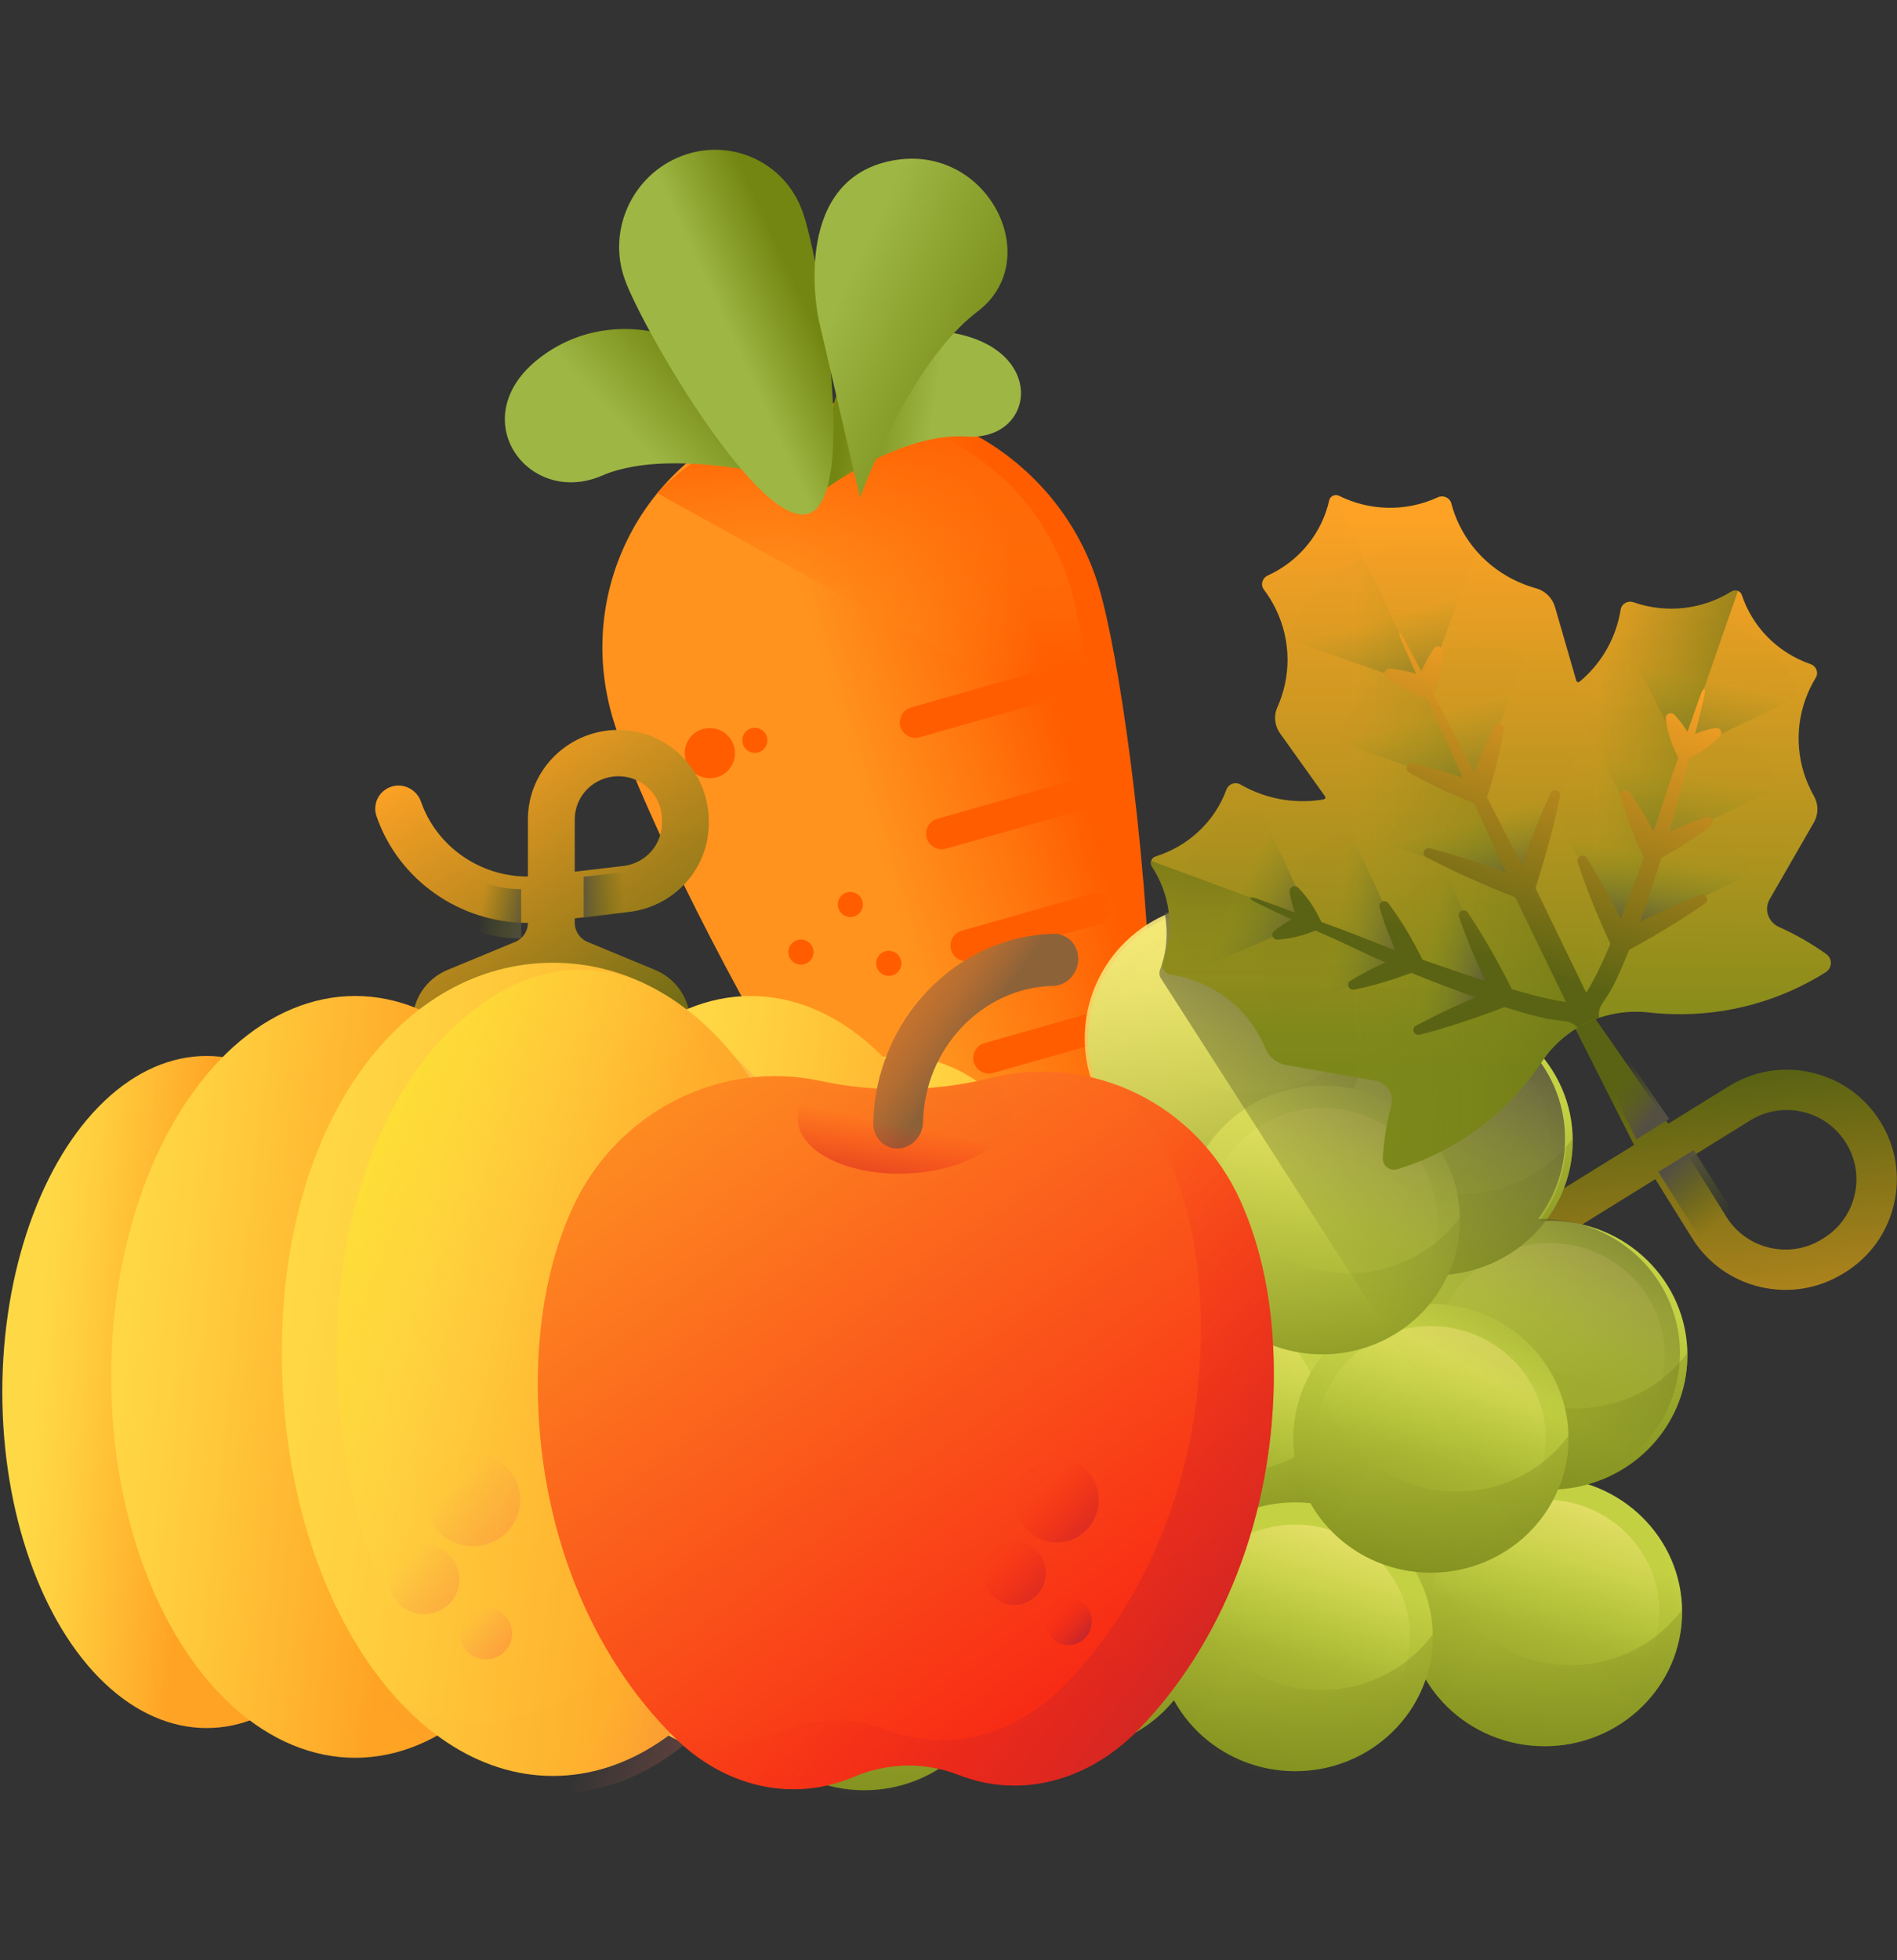 <svg width="91" height="94" viewBox="0 0 91 94" fill="none" xmlns="http://www.w3.org/2000/svg">
<rect x="0" y="0" width="91" height="94" fill="#333333" stroke="none"/>
<path d="M52.706 28.128C54.627 34.513 57.926 64.237 51.493 65.992C45.059 67.747 31.329 40.868 29.408 34.482C27.487 28.096 31.145 21.497 37.578 19.742C44.012 17.988 50.785 21.742 52.706 28.128Z" fill="url(#paint0_linear_0_1111)"/>
<path d="M51.923 32.907C51.831 33.073 51.675 33.204 51.477 33.26L44.119 35.353C43.723 35.465 43.311 35.237 43.197 34.842C43.083 34.447 43.31 34.036 43.705 33.924L51.064 31.831C51.459 31.718 51.872 31.947 51.986 32.342C52.043 32.539 52.015 32.74 51.923 32.907Z" fill="#FF5D00"/>
<path d="M52.701 38.385C52.609 38.551 52.453 38.682 52.255 38.738L45.378 40.694C44.983 40.807 44.57 40.578 44.456 40.183C44.342 39.789 44.57 39.377 44.965 39.265L51.842 37.309C52.237 37.196 52.65 37.425 52.764 37.82C52.822 38.017 52.793 38.219 52.701 38.385Z" fill="#FF5D00"/>
<path d="M53.227 43.935C53.135 44.101 52.979 44.232 52.782 44.288L46.548 46.061C46.153 46.174 45.74 45.945 45.626 45.55C45.512 45.156 45.74 44.745 46.135 44.632L52.369 42.859C52.764 42.746 53.177 42.975 53.291 43.37C53.348 43.567 53.319 43.769 53.227 43.935Z" fill="#FF5D00"/>
<path d="M53.523 49.55C53.431 49.717 53.275 49.847 53.077 49.904L47.638 51.451C47.243 51.563 46.83 51.334 46.716 50.94C46.602 50.545 46.83 50.134 47.225 50.022L52.664 48.474C53.059 48.362 53.472 48.591 53.586 48.986C53.643 49.183 53.615 49.384 53.523 49.55Z" fill="#FF5D00"/>
<path d="M53.524 55.25C53.432 55.416 53.276 55.547 53.078 55.603L48.621 56.871C48.226 56.983 47.813 56.754 47.699 56.36C47.585 55.965 47.813 55.554 48.208 55.441L52.665 54.173C53.06 54.061 53.473 54.29 53.587 54.685C53.644 54.882 53.616 55.084 53.524 55.25Z" fill="#FF5D00"/>
<path d="M53.02 61.091C52.928 61.258 52.772 61.388 52.574 61.445L49.427 62.34C49.032 62.452 48.619 62.224 48.505 61.829C48.391 61.434 48.619 61.023 49.014 60.911L52.161 60.015C52.556 59.903 52.969 60.132 53.083 60.526C53.14 60.724 53.112 60.925 53.02 61.091Z" fill="#FF5D00"/>
<ellipse cx="34.052" cy="36.114" rx="1.201" ry="1.206" transform="rotate(-61 34.052 36.114)" fill="#FF5D00"/>
<ellipse cx="36.21" cy="35.5" rx="0.601" ry="0.603" transform="rotate(-61 36.21 35.5)" fill="#FF5D00"/>
<ellipse cx="38.421" cy="45.655" rx="0.601" ry="0.603" transform="rotate(-61 38.421 45.655)" fill="#FF5D00"/>
<ellipse cx="42.636" cy="46.194" rx="0.601" ry="0.603" transform="rotate(-61 42.636 46.194)" fill="#FF5D00"/>
<ellipse cx="40.79" cy="43.372" rx="0.601" ry="0.603" transform="rotate(-61 40.79 43.372)" fill="#FF5D00"/>
<path d="M36.68 20.472C34.684 21.11 32.933 22.217 31.513 23.636L52.504 35.271C52.198 32.369 51.837 30.025 51.496 28.684C49.814 22.069 43.181 18.392 36.68 20.472Z" fill="url(#paint1_linear_0_1111)"/>
<path d="M35.98 18.887C34.453 16.787 31.9 15.567 29.335 15.806C28.274 15.905 27.156 16.253 26.079 17.02C22.06 19.884 25.275 24.37 28.877 22.808C32.479 21.245 39.172 23.277 39.172 23.277L35.98 18.887Z" fill="url(#paint2_linear_0_1111)"/>
<path d="M39.856 20.063C40.096 18.057 41.551 16.43 43.606 15.994C44.371 15.832 45.251 15.822 46.24 16.082C50.196 17.124 49.535 21.148 46.36 20.934C43.186 20.72 39.438 23.555 39.438 23.555L39.856 20.063Z" fill="url(#paint3_linear_0_1111)"/>
<path d="M38.496 10.139C39.342 12.504 41.184 23.715 38.83 24.613C36.475 25.511 30.814 15.755 29.968 13.389C29.122 11.024 30.345 8.379 32.699 7.481C35.054 6.583 37.649 7.773 38.496 10.139Z" fill="url(#paint4_linear_0_1111)"/>
<path d="M39.269 15.312C39.269 15.312 37.87 8.849 42.576 7.748C47.281 6.648 50.242 12.399 46.901 14.93C43.56 17.461 41.254 23.866 41.254 23.866L39.269 15.312Z" fill="url(#paint5_linear_0_1111)"/>
<path fill-rule="evenodd" clip-rule="evenodd" d="M34 39.47C34 41.642 32.358 43.471 30.177 43.729L27.571 44.037V44.253C27.571 44.653 27.814 45.014 28.187 45.168L31.428 46.51C32.443 46.93 33.103 47.912 33.103 49H19.792C19.792 47.912 20.453 46.93 21.468 46.51L24.708 45.168C25.081 45.014 25.324 44.653 25.324 44.253H25.298C22.074 44.253 19.117 42.208 18.06 39.136C17.851 38.526 18.206 37.862 18.85 37.7C19.418 37.557 20.004 37.893 20.195 38.441C20.95 40.606 23.042 42.041 25.324 42.031V39.289C25.324 36.881 27.341 34.93 29.793 35.002C32.153 35.071 34 37.046 34 39.38V39.47ZM29.662 37.222C28.509 37.222 27.571 38.15 27.571 39.289H27.571V41.799L29.91 41.523C30.96 41.398 31.752 40.516 31.752 39.47V39.289C31.752 38.15 30.814 37.222 29.662 37.222Z" fill="url(#paint6_linear_0_1111)"/>
<ellipse cx="9.911" cy="66.749" rx="9.8" ry="16.114" fill="url(#paint7_linear_0_1111)"/>
<ellipse cx="43.141" cy="66.749" rx="9.8" ry="16.114" fill="url(#paint8_linear_0_1111)"/>
<path d="M42.368 50.684C37.317 51.331 33.34 58.276 33.34 66.749C33.34 75.648 37.728 82.863 43.141 82.863C48.553 82.863 52.941 75.648 52.941 66.749C52.941 64.419 52.64 62.206 52.099 60.207L42.368 50.684Z" fill="url(#paint9_radial_0_1111)"/>
<ellipse cx="17.038" cy="66.024" rx="11.704" ry="18.265" fill="url(#paint10_linear_0_1111)"/>
<ellipse cx="36.013" cy="66.024" rx="11.704" ry="18.265" fill="url(#paint11_linear_0_1111)"/>
<path d="M32.931 48.4C27.963 50.511 24.309 57.601 24.309 66.024C24.309 76.111 29.549 84.289 36.013 84.289C42.477 84.289 47.718 76.112 47.718 66.024C47.718 64.881 47.65 63.763 47.521 62.678L32.931 48.4Z" fill="url(#paint12_radial_0_1111)"/>
<path d="M39.53 64.864C39.53 76.073 33.708 85.159 26.526 85.159C19.343 85.159 13.521 76.073 13.521 64.864C13.521 53.656 19.343 46.165 26.526 46.165C33.708 46.165 39.53 53.656 39.53 64.864Z" fill="url(#paint13_linear_0_1111)"/>
<g opacity="0.37">
<ellipse cx="22.687" cy="71.921" rx="2.27" ry="2.222" fill="url(#paint14_linear_0_1111)"/>
<ellipse cx="23.305" cy="78.332" rx="1.262" ry="1.235" fill="url(#paint15_linear_0_1111)"/>
<ellipse cx="20.337" cy="75.732" rx="1.706" ry="1.669" fill="url(#paint16_linear_0_1111)"/>
</g>
<path d="M31.376 47.395C29.172 46.214 26.529 46.214 24.325 47.395C19.545 49.953 16.171 56.331 16.171 64.864C16.171 75.374 21.291 84.019 27.851 85.055C34.41 84.019 39.53 75.375 39.53 64.864C39.53 56.331 36.156 49.953 31.376 47.395Z" fill="url(#paint17_linear_0_1111)"/>
<path d="M32.229 48C34.733 51.333 36.289 56.154 36.289 61.957C36.289 73.339 30.305 82.565 22.923 82.565C21.185 82.565 19.524 82.053 18 81.122C20.329 84.164 23.342 86 26.634 86C34.016 86 40 76.773 40 65.392C40 57.09 36.816 50.798 32.229 48Z" fill="url(#paint18_linear_0_1111)"/>
<path d="M31.902 40C31.902 40.916 31.163 41.689 30.183 41.798L28 42.04V44L30.432 43.73C32.468 43.504 34 41.902 34 40L31.902 40Z" fill="url(#paint19_linear_0_1111)"/>
<path d="M20.098 38.822C19.916 38.24 19.356 37.883 18.812 38.035C18.197 38.207 17.857 38.913 18.058 39.561C19.068 42.827 21.894 45 24.976 45H25V42.638C22.82 42.65 20.82 41.124 20.098 38.822Z" fill="url(#paint20_linear_0_1111)"/>
<path fill-rule="evenodd" clip-rule="evenodd" d="M70.184 59.976L71.207 61.618L79.408 56.543L81.168 59.367C81.912 60.56 83.076 61.393 84.449 61.713C85.82 62.032 87.236 61.8 88.433 61.059L88.5 61.018C89.697 60.277 90.533 59.116 90.853 57.749C91.174 56.381 90.941 54.971 90.198 53.779C89.455 52.586 88.29 51.753 86.918 51.433C85.546 51.113 84.131 51.345 82.933 52.086L80.032 53.882L75.888 47.933L75.115 48.431L78.385 54.901L70.184 59.976ZM82.815 58.347L81.055 55.523L83.957 53.727C84.713 53.259 85.608 53.112 86.476 53.315C87.344 53.517 88.08 54.043 88.55 54.798C89.02 55.552 89.168 56.444 88.965 57.308C88.762 58.173 88.233 58.907 87.475 59.376L87.409 59.418C86.652 59.886 85.757 60.033 84.89 59.831C84.022 59.628 83.285 59.102 82.815 58.347Z" fill="url(#paint21_linear_0_1111)"/>
<ellipse cx="41.459" cy="79.399" rx="6.599" ry="6.445" fill="url(#paint22_linear_0_1111)"/>
<ellipse cx="41.459" cy="79.399" rx="5.507" ry="5.378" fill="url(#paint23_linear_0_1111)"/>
<path d="M48.058 79.285C47.477 80.072 46.704 80.742 45.764 81.222C42.534 82.87 38.547 81.649 36.859 78.495C36.368 77.576 36.126 76.595 36.109 75.625C34.694 77.54 34.414 80.147 35.611 82.383C37.298 85.538 41.285 86.759 44.515 85.111C46.805 83.943 48.099 81.647 48.058 79.285Z" fill="url(#paint24_linear_0_1111)"/>
<ellipse cx="46.134" cy="68.105" rx="6.599" ry="6.445" fill="url(#paint25_linear_0_1111)"/>
<ellipse cx="46.134" cy="68.105" rx="5.507" ry="5.378" fill="url(#paint26_linear_0_1111)"/>
<path d="M52.733 67.99C52.151 68.777 51.379 69.448 50.439 69.928C47.209 71.576 43.222 70.355 41.534 67.2C41.043 66.281 40.801 65.3 40.784 64.33C39.369 66.246 39.089 68.853 40.285 71.089C41.973 74.244 45.96 75.465 49.19 73.817C51.479 72.648 52.774 70.352 52.733 67.99Z" fill="url(#paint27_linear_0_1111)"/>
<ellipse cx="51.161" cy="77.502" rx="6.599" ry="6.445" fill="url(#paint28_linear_0_1111)"/>
<ellipse cx="51.161" cy="77.502" rx="5.507" ry="5.379" fill="url(#paint29_linear_0_1111)"/>
<path d="M57.76 77.388C57.179 78.175 56.407 78.845 55.466 79.325C52.236 80.973 48.249 79.752 46.562 76.597C46.07 75.679 45.828 74.698 45.812 73.728C44.397 75.643 44.116 78.25 45.313 80.486C47 83.641 50.987 84.862 54.217 83.214C56.507 82.046 57.801 79.75 57.76 77.388Z" fill="url(#paint30_linear_0_1111)"/>
<ellipse cx="51.756" cy="58.732" rx="6.599" ry="6.445" fill="url(#paint31_linear_0_1111)"/>
<ellipse cx="51.756" cy="58.732" rx="5.507" ry="5.378" fill="url(#paint32_linear_0_1111)"/>
<path d="M58.354 58.617C57.773 59.404 57.001 60.075 56.06 60.555C52.83 62.203 48.843 60.982 47.156 57.827C46.664 56.908 46.422 55.927 46.406 54.957C44.991 56.873 44.711 59.48 45.907 61.716C47.595 64.871 51.581 66.092 54.812 64.444C57.101 63.276 58.395 60.979 58.354 58.617Z" fill="url(#paint33_linear_0_1111)"/>
<ellipse cx="74.093" cy="77.29" rx="6.599" ry="6.445" fill="url(#paint34_linear_0_1111)"/>
<ellipse cx="74.093" cy="77.29" rx="5.507" ry="5.378" fill="url(#paint35_linear_0_1111)"/>
<path d="M80.692 77.175C80.111 77.962 79.339 78.633 78.398 79.113C75.168 80.761 71.181 79.54 69.494 76.385C69.002 75.466 68.76 74.485 68.744 73.515C67.329 75.431 67.049 78.038 68.245 80.274C69.932 83.429 73.919 84.65 77.149 83.002C79.439 81.834 80.733 79.537 80.692 77.175Z" fill="url(#paint36_linear_0_1111)"/>
<ellipse cx="57.828" cy="68.032" rx="6.599" ry="6.445" fill="url(#paint37_linear_0_1111)"/>
<ellipse cx="57.828" cy="68.032" rx="5.507" ry="5.379" fill="url(#paint38_linear_0_1111)"/>
<path d="M64.427 67.918C63.846 68.704 63.074 69.375 62.133 69.855C58.903 71.503 54.916 70.282 53.229 67.127C52.737 66.209 52.495 65.228 52.478 64.257C51.064 66.173 50.783 68.78 51.98 71.016C53.667 74.171 57.654 75.392 60.884 73.744C63.174 72.576 64.468 70.279 64.427 67.918Z" fill="url(#paint39_linear_0_1111)"/>
<ellipse cx="62.131" cy="78.486" rx="6.599" ry="6.445" fill="url(#paint40_linear_0_1111)"/>
<ellipse cx="62.131" cy="78.486" rx="5.507" ry="5.378" fill="url(#paint41_linear_0_1111)"/>
<path d="M68.73 78.372C68.149 79.159 67.376 79.829 66.436 80.309C63.206 81.957 59.219 80.736 57.532 77.582C57.04 76.663 56.798 75.682 56.782 74.712C55.367 76.628 55.086 79.235 56.283 81.471C57.97 84.625 61.957 85.847 65.187 84.198C67.477 83.03 68.771 80.734 68.73 78.372Z" fill="url(#paint42_linear_0_1111)"/>
<ellipse cx="74.347" cy="64.982" rx="6.599" ry="6.445" fill="url(#paint43_linear_0_1111)"/>
<ellipse cx="74.347" cy="64.982" rx="5.507" ry="5.378" fill="url(#paint44_linear_0_1111)"/>
<path d="M80.946 64.868C80.364 65.654 79.592 66.325 78.652 66.805C75.421 68.453 71.435 67.232 69.747 64.077C69.256 63.159 69.014 62.178 68.997 61.207C67.582 63.123 67.302 65.73 68.498 67.966C70.186 71.121 74.172 72.342 77.403 70.694C79.692 69.526 80.987 67.23 80.946 64.868Z" fill="url(#paint45_linear_0_1111)"/>
<ellipse cx="68.847" cy="54.702" rx="6.599" ry="6.445" fill="url(#paint46_linear_0_1111)"/>
<path d="M71.398 59.469C68.702 60.845 65.374 59.826 63.966 57.193C62.558 54.56 63.601 51.311 66.297 49.935C68.993 48.56 72.32 49.579 73.729 52.212C75.137 54.844 74.093 58.094 71.398 59.469Z" fill="url(#paint47_linear_0_1111)"/>
<path d="M75.446 54.588C74.865 55.375 74.092 56.045 73.152 56.525C69.922 58.173 65.935 56.952 64.248 53.798C63.756 52.879 63.514 51.898 63.497 50.928C62.083 52.844 61.802 55.45 62.999 57.687C64.686 60.841 68.673 62.062 71.903 60.414C74.193 59.246 75.487 56.95 75.446 54.588Z" fill="url(#paint48_linear_0_1111)"/>
<ellipse cx="58.799" cy="49.837" rx="6.599" ry="6.445" fill="url(#paint49_linear_0_1111)"/>
<path d="M61.349 54.604C58.653 55.979 55.326 54.96 53.918 52.327C52.509 49.694 53.553 46.445 56.248 45.069C58.944 43.694 62.272 44.713 63.68 47.346C65.089 49.979 64.045 53.228 61.349 54.604Z" fill="url(#paint50_linear_0_1111)"/>
<path d="M65.398 49.722C64.816 50.509 64.044 51.18 63.104 51.66C59.873 53.308 55.887 52.086 54.199 48.932C53.708 48.013 53.466 47.032 53.449 46.062C52.034 47.978 51.754 50.585 52.95 52.821C54.638 55.975 58.625 57.197 61.855 55.548C64.144 54.38 65.439 52.084 65.398 49.722Z" fill="url(#paint51_linear_0_1111)"/>
<ellipse cx="68.641" cy="68.967" rx="6.599" ry="6.445" fill="url(#paint52_linear_0_1111)"/>
<path d="M71.191 73.734C68.495 75.109 65.168 74.09 63.759 71.457C62.351 68.825 63.394 65.575 66.09 64.2C68.786 62.824 72.113 63.843 73.522 66.476C74.93 69.109 73.887 72.358 71.191 73.734Z" fill="url(#paint53_linear_0_1111)"/>
<path d="M75.239 68.852C74.658 69.639 73.886 70.31 72.945 70.79C69.715 72.438 65.728 71.217 64.041 68.062C63.55 67.143 63.307 66.162 63.291 65.192C61.876 67.108 61.596 69.715 62.792 71.951C64.48 75.106 68.466 76.327 71.697 74.679C73.986 73.51 75.28 71.214 75.239 68.852Z" fill="url(#paint54_linear_0_1111)"/>
<ellipse cx="63.432" cy="58.497" rx="6.599" ry="6.445" fill="url(#paint55_linear_0_1111)"/>
<ellipse cx="63.432" cy="58.497" rx="5.507" ry="5.379" fill="url(#paint56_linear_0_1111)"/>
<path d="M70.031 58.383C69.45 59.169 68.677 59.84 67.737 60.32C64.507 61.968 60.52 60.747 58.832 57.592C58.341 56.674 58.099 55.693 58.082 54.722C56.667 56.638 56.387 59.245 57.583 61.481C59.271 64.636 63.258 65.857 66.488 64.209C68.778 63.041 70.072 60.744 70.031 58.383Z" fill="url(#paint57_linear_0_1111)"/>
<path d="M79.591 74.452C78.771 72.897 77.405 71.81 75.848 71.298C76.263 71.179 76.671 71.018 77.068 70.812C80.277 69.151 81.519 65.227 79.843 62.047C78.641 59.769 76.267 58.492 73.838 58.562C75.283 56.626 75.581 53.965 74.38 51.687C72.703 48.507 68.743 47.276 65.535 48.937C65.39 49.012 65.251 49.093 65.115 49.177C65.037 48.364 64.804 47.551 64.398 46.782C62.722 43.603 58.762 42.372 55.553 44.033C52.499 45.614 51.229 49.244 52.559 52.332C51.233 52.135 49.836 52.337 48.557 52.999C45.366 54.651 44.121 58.541 45.757 61.711C44.814 61.746 43.864 61.984 42.973 62.445C39.764 64.106 38.522 68.031 40.198 71.21C40.588 71.95 41.103 72.582 41.702 73.099C40.569 73.04 39.407 73.271 38.329 73.829C35.12 75.49 33.878 79.414 35.555 82.594C37.231 85.773 41.191 87.004 44.4 85.343C45.542 84.752 46.433 83.873 47.034 82.844C48.993 84.319 51.712 84.635 54.037 83.431C54.871 83 55.57 82.415 56.121 81.731C57.815 84.868 61.745 86.074 64.934 84.423C66.5 83.612 67.596 82.262 68.114 80.723C69.864 83.712 73.695 84.833 76.817 83.217C80.025 81.556 81.267 77.632 79.591 74.452Z" fill="url(#paint58_linear_0_1111)"/>
<path d="M79.582 74.219C78.756 72.675 77.377 71.596 75.807 71.088C76.225 70.97 76.637 70.81 77.038 70.606C80.274 68.957 81.527 65.062 79.836 61.906C78.625 59.645 76.23 58.377 73.779 58.447C75.238 56.525 75.538 53.884 74.326 51.623C72.635 48.467 68.641 47.245 65.405 48.894C65.259 48.968 65.118 49.049 64.981 49.132C64.903 48.324 64.667 47.518 64.259 46.755C62.659 43.77 59 42.517 55.87 43.785C56.04 44.667 55.98 45.603 55.647 46.508L55.645 46.514C55.594 46.654 55.617 46.801 55.692 46.915C55.751 47.004 73.501 74.656 78.189 81.959C80.347 80.033 81.001 76.866 79.582 74.219Z" fill="url(#paint59_linear_0_1111)"/>
<path d="M55.789 46.132L55.791 46.126C56.374 44.542 56.122 42.865 55.258 41.549C55.141 41.371 55.228 41.133 55.435 41.068C56.961 40.587 58.25 39.447 58.833 37.863L58.835 37.858C58.933 37.592 59.256 37.474 59.505 37.618C59.822 37.801 60.161 37.958 60.52 38.083C61.51 38.429 62.533 38.498 63.5 38.333C63.569 38.321 63.602 38.241 63.562 38.185L61.408 35.17C61.147 34.805 61.09 34.332 61.273 33.923C61.925 32.469 61.954 30.759 61.204 29.212C61.041 28.875 60.848 28.562 60.63 28.273C60.458 28.045 60.548 27.721 60.81 27.6L60.816 27.597C62.379 26.879 63.418 25.52 63.763 23.994C63.81 23.786 64.043 23.679 64.237 23.776C65.665 24.486 67.404 24.568 68.966 23.85L68.972 23.847C69.234 23.727 69.548 23.865 69.62 24.139C69.711 24.486 69.837 24.831 70 25.167C70.75 26.715 72.124 27.78 73.691 28.213C74.131 28.335 74.47 28.678 74.594 29.107L75.616 32.642C75.635 32.708 75.719 32.734 75.772 32.689C76.518 32.068 77.113 31.255 77.468 30.291C77.597 29.94 77.688 29.586 77.744 29.231C77.788 28.952 78.087 28.785 78.36 28.88L78.366 28.882C79.992 29.45 81.715 29.205 83.066 28.363C83.249 28.249 83.492 28.334 83.559 28.536C84.054 30.022 85.223 31.277 86.85 31.845L86.856 31.847C87.129 31.942 87.25 32.257 87.102 32.5C86.914 32.808 86.753 33.138 86.624 33.488C86.034 35.092 86.228 36.784 87.013 38.166C87.238 38.563 87.24 39.043 87.012 39.438L84.892 43.12C84.612 43.607 84.822 44.22 85.344 44.453C86.147 44.812 86.906 45.248 87.61 45.753C87.913 45.971 87.897 46.419 87.582 46.619C85.459 47.959 82.911 48.707 80.191 48.628C79.822 48.617 79.456 48.591 79.096 48.55C77.057 48.322 75.078 49.233 73.963 50.911C73.766 51.207 73.555 51.498 73.329 51.783C71.663 53.879 69.451 55.32 67.04 56.064C66.68 56.175 66.315 55.902 66.336 55.536C66.382 54.686 66.518 53.838 66.744 53.005C66.891 52.465 66.539 51.917 65.974 51.819L61.708 51.074C61.25 50.994 60.87 50.687 60.699 50.266C60.102 48.797 58.884 47.576 57.237 47.001C56.877 46.876 56.514 46.787 56.15 46.732C55.863 46.689 55.691 46.398 55.789 46.132Z" fill="url(#paint60_linear_0_1111)"/>
<path d="M56.15 46.731C56.514 46.786 56.878 46.875 57.237 47C58.884 47.576 60.102 48.796 60.699 50.266C60.871 50.686 61.251 50.993 61.708 51.073L65.974 51.818C66.539 51.917 66.891 52.465 66.745 53.004C66.519 53.838 66.382 54.686 66.336 55.535C66.315 55.901 66.681 56.175 67.04 56.064C69.451 55.32 71.663 53.879 73.329 51.783C73.555 51.498 73.766 51.207 73.964 50.91C74.521 50.072 75.294 49.424 76.183 49.015L83.369 28.337C83.275 28.299 83.162 28.304 83.066 28.363C81.715 29.205 79.993 29.45 78.365 28.882L78.36 28.88C78.087 28.785 77.788 28.952 77.744 29.231C77.688 29.586 77.596 29.94 77.468 30.291C77.113 31.255 76.518 32.067 75.772 32.69C75.719 32.734 75.635 32.709 75.616 32.642L74.594 29.107C74.532 28.894 74.417 28.701 74.262 28.547C74.108 28.391 73.912 28.274 73.691 28.214C72.124 27.78 70.75 26.715 70 25.167C69.837 24.831 69.71 24.487 69.62 24.139C69.548 23.866 69.234 23.727 68.972 23.847L68.966 23.85C67.404 24.568 65.665 24.486 64.237 23.776C64.042 23.68 63.81 23.787 63.762 23.994C63.419 25.52 62.378 26.879 60.816 27.598L60.81 27.6C60.548 27.721 60.459 28.045 60.63 28.273C60.848 28.562 61.041 28.875 61.204 29.212C61.954 30.759 61.926 32.469 61.274 33.923C61.09 34.332 61.147 34.804 61.409 35.171L63.562 38.185C63.603 38.242 63.57 38.321 63.5 38.333C62.533 38.498 61.511 38.429 60.52 38.084C60.161 37.958 59.822 37.801 59.505 37.618C59.257 37.474 58.933 37.592 58.835 37.858L58.834 37.864C58.25 39.448 56.961 40.587 55.435 41.069C55.229 41.134 55.141 41.371 55.258 41.549C56.123 42.865 56.374 44.542 55.791 46.127L55.789 46.132C55.691 46.397 55.864 46.689 56.15 46.731Z" fill="url(#paint61_linear_0_1111)"/>
<path d="M73.963 50.91C73.766 51.207 73.555 51.498 73.329 51.783C71.663 53.879 69.451 55.32 67.04 56.064C66.68 56.175 66.315 55.902 66.336 55.535C66.382 54.685 66.518 53.838 66.744 53.005C66.891 52.465 66.539 51.917 65.974 51.818L61.708 51.073C61.25 50.993 60.87 50.686 60.699 50.265C60.102 48.797 58.884 47.575 57.237 47C56.877 46.875 56.514 46.786 56.15 46.732C55.863 46.689 55.691 46.398 55.788 46.132L55.791 46.126C56.374 44.542 56.122 42.865 55.258 41.549C55.141 41.371 55.228 41.133 55.435 41.068C56.961 40.587 58.249 39.448 58.833 37.864L58.835 37.858C58.933 37.592 59.256 37.474 59.505 37.618C59.821 37.801 60.16 37.958 60.52 38.084C61.51 38.429 62.533 38.498 63.499 38.333C63.569 38.321 63.602 38.241 63.561 38.185L61.408 35.171C61.146 34.805 61.09 34.332 61.273 33.923C61.925 32.469 61.954 30.759 61.203 29.212C61.04 28.875 60.847 28.562 60.63 28.273C60.458 28.045 60.548 27.721 60.81 27.6L60.816 27.598C62.378 26.879 63.418 25.52 63.762 23.994C63.786 23.89 63.856 23.811 63.944 23.771L76.183 49.015C75.294 49.424 74.521 50.071 73.963 50.91Z" fill="url(#paint62_linear_0_1111)"/>
<path d="M56.15 46.731C56.514 46.786 56.878 46.875 57.237 47C58.884 47.576 60.102 48.796 60.699 50.266C60.871 50.686 61.251 50.993 61.708 51.073L65.974 51.818C66.539 51.917 66.891 52.465 66.745 53.004C66.519 53.838 66.382 54.686 66.336 55.535C66.315 55.901 66.681 56.175 67.04 56.064C69.451 55.32 71.663 53.879 73.329 51.783C73.555 51.498 73.766 51.207 73.964 50.91C74.521 50.071 75.294 49.424 76.183 49.015L55.222 41.28C55.193 41.366 55.203 41.465 55.258 41.549C56.123 42.865 56.374 44.542 55.791 46.126L55.789 46.132C55.691 46.397 55.864 46.689 56.15 46.731Z" fill="url(#paint63_linear_0_1111)"/>
<path d="M73.158 42.775L75.547 36.285C71.867 34.999 67.813 36.863 66.493 40.448L73.158 42.775Z" fill="url(#paint64_linear_0_1111)"/>
<path d="M70.782 37.875L73.171 31.385C69.491 30.099 65.437 31.963 64.118 35.548L70.782 37.875Z" fill="url(#paint65_linear_0_1111)"/>
<path d="M68.406 32.975L70.796 26.484C67.115 25.199 63.062 27.063 61.742 30.648L68.406 32.975Z" fill="url(#paint66_linear_0_1111)"/>
<path d="M77.656 44.958L84 41.897C82.264 38.485 78.017 37.089 74.513 38.779L77.656 44.958Z" fill="url(#paint67_linear_0_1111)"/>
<path d="M79.09 40.76L85.434 37.7C83.698 34.287 79.451 32.892 75.948 34.582L79.09 40.76Z" fill="url(#paint68_linear_0_1111)"/>
<path d="M80.672 36.107L85.701 33.68C86.076 33.5 86.229 33.057 86.044 32.693L85.998 32.602C84.647 29.947 81.342 28.861 78.616 30.176L78.523 30.221C78.148 30.401 77.995 30.844 78.181 31.209L80.672 36.107Z" fill="url(#paint69_linear_0_1111)"/>
<path d="M72.184 48.012L65.726 50.837C64.124 47.364 65.716 43.283 69.282 41.722L72.184 48.012Z" fill="url(#paint70_linear_0_1111)"/>
<path d="M67.616 46.036L61.158 48.862C59.556 45.389 61.148 41.308 64.714 39.747L67.616 46.036Z" fill="url(#paint71_linear_0_1111)"/>
<path d="M62.903 44.117L57.901 46.305C57.528 46.468 57.09 46.306 56.923 45.944L56.882 45.854C55.663 43.213 56.874 40.111 59.586 38.924L59.678 38.884C60.05 38.721 60.488 38.883 60.655 39.245L62.903 44.117Z" fill="url(#paint72_linear_0_1111)"/>
<path d="M76.712 48.807C76.35 48.927 76.006 49.085 75.681 49.28C75.531 49.107 75.317 48.993 75.078 48.967C74.729 48.927 74.303 48.873 74.143 48.837C73.573 48.712 73.026 48.552 72.487 48.388C72.381 48.356 72.278 48.323 72.174 48.29L71.649 48.49C71.417 48.573 71.186 48.661 70.953 48.741C70.719 48.822 70.487 48.904 70.252 48.98C70.018 49.058 69.782 49.132 69.546 49.206C69.429 49.243 69.31 49.278 69.19 49.313C69.073 49.349 68.954 49.383 68.835 49.416C68.597 49.484 68.357 49.55 68.117 49.612L68.101 49.616C67.829 49.685 67.678 49.318 67.924 49.185L67.937 49.177C68.156 49.061 68.375 48.946 68.595 48.836C68.705 48.78 68.816 48.725 68.927 48.672C69.038 48.618 69.149 48.561 69.26 48.51C69.483 48.405 69.707 48.299 69.932 48.199C70.155 48.096 70.382 47.999 70.607 47.902C70.668 47.874 70.728 47.85 70.79 47.824C70.311 47.657 69.84 47.485 69.381 47.309C68.802 47.092 68.242 46.871 67.696 46.651C67.613 46.683 67.531 46.714 67.447 46.745C67.286 46.8 67.127 46.858 66.965 46.912C66.803 46.965 66.641 47.02 66.478 47.068C66.315 47.118 66.15 47.164 65.985 47.21C65.903 47.235 65.82 47.255 65.737 47.277C65.654 47.297 65.571 47.319 65.487 47.338C65.319 47.379 65.151 47.415 64.981 47.451C64.975 47.451 64.966 47.453 64.96 47.455C64.7 47.504 64.56 47.166 64.785 47.028L64.803 47.017C64.951 46.927 65.099 46.84 65.248 46.758C65.323 46.715 65.397 46.675 65.473 46.635C65.549 46.594 65.623 46.553 65.7 46.515C65.851 46.438 66.003 46.36 66.157 46.288C66.257 46.238 66.358 46.191 66.46 46.145C65.592 45.784 64.738 45.348 63.987 45.014C63.684 44.88 63.392 44.75 63.112 44.622L63.025 44.656C62.668 44.794 62.3 44.905 61.916 44.978C61.869 44.986 61.819 44.994 61.772 45.001C61.722 45.01 61.675 45.017 61.625 45.023C61.527 45.037 61.428 45.046 61.327 45.054C61.313 45.055 61.3 45.056 61.287 45.057C61.058 45.07 60.944 44.789 61.119 44.645C61.13 44.636 61.139 44.628 61.149 44.621C61.228 44.559 61.306 44.499 61.387 44.443C61.426 44.414 61.467 44.388 61.508 44.359C61.549 44.333 61.588 44.306 61.63 44.281C61.739 44.213 61.85 44.151 61.961 44.091C61.304 43.787 60.739 43.511 60.277 43.287C59.833 43.072 59.891 42.944 60.355 43.112C60.839 43.288 61.433 43.504 62.117 43.753C62.072 43.626 62.029 43.498 61.993 43.367C61.968 43.275 61.944 43.183 61.923 43.087C61.903 42.993 61.886 42.898 61.871 42.801C61.87 42.787 61.867 42.773 61.866 42.758C61.836 42.537 62.115 42.405 62.275 42.565C62.285 42.575 62.295 42.585 62.306 42.596C62.374 42.666 62.441 42.739 62.504 42.814C62.568 42.887 62.628 42.962 62.687 43.038C62.921 43.344 63.117 43.666 63.285 44.003L63.39 44.214C63.652 44.309 63.922 44.407 64.201 44.509C64.998 44.795 65.898 45.183 66.809 45.512C66.851 45.526 66.895 45.541 66.937 45.556C66.917 45.512 66.896 45.468 66.877 45.423C66.812 45.269 66.745 45.117 66.683 44.961C66.621 44.806 66.561 44.65 66.502 44.492C66.444 44.335 66.389 44.177 66.335 44.016C66.282 43.857 66.233 43.696 66.185 43.534C66.183 43.525 66.18 43.516 66.177 43.507C66.107 43.257 66.444 43.099 66.602 43.307C66.608 43.313 66.613 43.321 66.62 43.329C66.719 43.465 66.82 43.603 66.916 43.743C67.012 43.881 67.106 44.023 67.196 44.165C67.288 44.306 67.377 44.448 67.462 44.593C67.55 44.736 67.632 44.882 67.715 45.027C67.757 45.099 67.796 45.173 67.835 45.247L67.956 45.467L68.184 45.913L68.237 46.017C68.709 46.181 69.19 46.349 69.68 46.516C70.197 46.69 70.723 46.866 71.256 47.037L71.243 47.011C71.193 46.902 71.14 46.794 71.091 46.682C70.992 46.462 70.89 46.242 70.797 46.019C70.699 45.797 70.606 45.574 70.515 45.349C70.423 45.125 70.334 44.9 70.247 44.672C70.161 44.447 70.077 44.218 69.997 43.989L69.99 43.967C69.9 43.706 70.264 43.533 70.417 43.763L70.43 43.783C70.566 43.988 70.699 44.192 70.829 44.399C70.959 44.605 71.085 44.812 71.209 45.022C71.333 45.23 71.457 45.44 71.575 45.652C71.697 45.861 71.812 46.075 71.929 46.287C71.988 46.393 72.043 46.499 72.1 46.606L72.269 46.929L72.525 47.43C72.606 47.454 72.685 47.478 72.766 47.502C73.293 47.656 73.826 47.797 74.357 47.913C74.616 47.969 74.873 48.017 75.122 48.045L72.688 43.026L72.168 42.821L71.791 42.665C71.665 42.612 71.538 42.562 71.413 42.506C71.163 42.399 70.911 42.293 70.662 42.18C70.412 42.071 70.164 41.957 69.916 41.842C69.669 41.726 69.421 41.608 69.177 41.487C68.931 41.367 68.687 41.243 68.443 41.117L68.419 41.105C68.17 40.973 68.321 40.601 68.597 40.674L68.623 40.681C68.888 40.752 69.152 40.827 69.416 40.904C69.68 40.981 69.941 41.06 70.202 41.143C70.464 41.225 70.724 41.309 70.983 41.398C71.243 41.483 71.499 41.576 71.758 41.665C71.888 41.709 72.015 41.758 72.143 41.804L72.23 41.835C72.062 41.459 71.892 41.08 71.719 40.703C71.41 40.029 71.102 39.355 70.799 38.691C70.773 38.632 70.745 38.575 70.719 38.516L70.691 38.505L70.167 38.295L69.906 38.185C69.82 38.147 69.732 38.111 69.647 38.073C69.475 37.994 69.303 37.92 69.133 37.839C68.962 37.758 68.792 37.675 68.623 37.592C68.454 37.506 68.287 37.419 68.121 37.329C67.953 37.239 67.788 37.146 67.624 37.051C67.615 37.046 67.607 37.041 67.598 37.036C67.369 36.899 67.51 36.553 67.774 36.608C67.783 36.611 67.793 36.612 67.803 36.613C67.989 36.655 68.175 36.698 68.359 36.746C68.543 36.792 68.728 36.841 68.909 36.893C69.092 36.945 69.273 36.998 69.453 37.056C69.635 37.11 69.812 37.171 69.992 37.231C70.05 37.248 70.106 37.27 70.162 37.29C70.078 37.104 69.995 36.919 69.912 36.738C69.627 36.103 69.35 35.49 69.089 34.909C68.869 34.419 68.662 33.951 68.465 33.511L68.226 33.419C67.83 33.265 67.445 33.084 67.079 32.863C66.986 32.808 66.895 32.751 66.805 32.69C66.714 32.63 66.627 32.567 66.539 32.501C66.529 32.493 66.518 32.485 66.507 32.476C66.322 32.334 66.441 32.042 66.677 32.062C66.691 32.062 66.704 32.063 66.718 32.066C66.828 32.077 66.936 32.089 67.044 32.107C67.153 32.123 67.259 32.142 67.364 32.165C67.554 32.204 67.741 32.252 67.927 32.306C67.661 31.712 67.435 31.207 67.262 30.811C67 30.217 67.114 30.165 67.419 30.739C67.623 31.12 67.881 31.612 68.183 32.19C68.258 32.016 68.338 31.845 68.429 31.677C68.451 31.63 68.48 31.584 68.505 31.537C68.532 31.491 68.557 31.445 68.586 31.399C68.641 31.308 68.699 31.218 68.76 31.128C68.767 31.116 68.774 31.107 68.781 31.098C68.915 30.907 69.223 31.002 69.218 31.233C69.219 31.245 69.217 31.257 69.217 31.269C69.214 31.377 69.208 31.483 69.198 31.589C69.194 31.642 69.187 31.694 69.181 31.747C69.175 31.799 69.17 31.853 69.161 31.904C69.103 32.32 69.002 32.724 68.875 33.12L68.797 33.359C69.021 33.787 69.258 34.239 69.508 34.717C69.802 35.282 70.113 35.88 70.435 36.497C70.527 36.675 70.62 36.856 70.713 37.037C70.733 36.982 70.753 36.926 70.775 36.872C70.841 36.699 70.907 36.525 70.978 36.355C71.048 36.183 71.122 36.013 71.196 35.842C71.231 35.757 71.272 35.673 71.31 35.587C71.349 35.503 71.387 35.418 71.429 35.335C71.508 35.166 71.592 34.999 71.677 34.833C71.749 34.695 71.818 34.549 72.071 34.784C72.122 34.829 72.147 34.897 72.137 34.963C72.136 34.968 72.136 34.971 72.135 34.975C72.107 35.158 72.075 35.342 72.04 35.524C72.025 35.617 72.004 35.707 71.986 35.798C71.967 35.889 71.95 35.981 71.928 36.07C71.887 36.25 71.846 36.431 71.801 36.611C71.759 36.79 71.709 36.967 71.66 37.145C71.613 37.324 71.558 37.501 71.505 37.677C71.453 37.854 71.396 38.03 71.341 38.205L71.332 38.234C71.361 38.291 71.389 38.347 71.42 38.403C71.753 39.054 72.091 39.715 72.43 40.376C72.619 40.746 72.811 41.113 73.004 41.48C73.058 41.325 73.112 41.17 73.17 41.017C73.261 40.765 73.352 40.514 73.449 40.264C73.544 40.014 73.644 39.763 73.744 39.516C73.793 39.39 73.845 39.267 73.897 39.143C73.949 39.018 74.001 38.895 74.055 38.772C74.16 38.524 74.27 38.279 74.382 38.033L74.388 38.018C74.505 37.765 74.897 37.887 74.842 38.16L74.839 38.175C74.784 38.439 74.727 38.7 74.666 38.961C74.637 39.092 74.606 39.223 74.573 39.353C74.541 39.483 74.512 39.614 74.477 39.743C74.411 40.002 74.343 40.261 74.272 40.52C74.204 40.777 74.127 41.034 74.053 41.291C73.979 41.548 73.9 41.803 73.822 42.059L73.656 42.58L76.09 47.599C76.224 47.394 76.351 47.17 76.471 46.94C76.715 46.467 76.943 45.977 77.155 45.483C77.189 45.407 77.218 45.331 77.251 45.255L77.016 44.746L76.869 44.413C76.82 44.303 76.771 44.193 76.725 44.081C76.63 43.859 76.533 43.636 76.445 43.412C76.353 43.188 76.264 42.962 76.178 42.736C76.091 42.509 76.006 42.282 75.926 42.053C75.844 41.825 75.767 41.596 75.69 41.364L75.683 41.342C75.599 41.08 75.967 40.916 76.117 41.149L76.129 41.168C76.26 41.375 76.388 41.583 76.513 41.792C76.637 42.001 76.76 42.211 76.878 42.422C76.999 42.634 77.116 42.846 77.231 43.06C77.348 43.273 77.458 43.488 77.57 43.703C77.627 43.81 77.68 43.919 77.734 44.026L77.746 44.051C77.948 43.541 78.144 43.036 78.332 42.536C78.512 42.061 78.686 41.593 78.855 41.133L78.806 41.028L78.599 40.573L78.499 40.343C78.466 40.265 78.433 40.19 78.403 40.111C78.341 39.957 78.275 39.803 78.218 39.646C78.159 39.489 78.102 39.332 78.048 39.174C77.993 39.016 77.942 38.856 77.892 38.695C77.842 38.534 77.797 38.372 77.753 38.209C77.751 38.2 77.747 38.192 77.745 38.182C77.682 37.932 78.022 37.779 78.174 37.989C78.18 37.998 78.185 38.006 78.191 38.013C78.289 38.152 78.385 38.292 78.478 38.432C78.571 38.574 78.661 38.716 78.75 38.861C78.838 39.004 78.923 39.149 79.004 39.294C79.09 39.439 79.167 39.587 79.249 39.734C79.272 39.776 79.293 39.818 79.316 39.861C79.331 39.82 79.346 39.778 79.36 39.737C79.681 38.844 79.944 37.921 80.222 37.14C80.32 36.866 80.415 36.599 80.506 36.342L80.406 36.13C80.246 35.79 80.114 35.438 80.02 35.068C79.997 34.976 79.975 34.881 79.959 34.787C79.94 34.692 79.924 34.595 79.911 34.499C79.91 34.485 79.908 34.471 79.907 34.457C79.883 34.235 80.164 34.109 80.321 34.272C80.331 34.282 80.341 34.292 80.35 34.303C80.417 34.375 80.483 34.449 80.544 34.525C80.606 34.6 80.664 34.677 80.722 34.753C80.803 34.864 80.877 34.976 80.948 35.091C81.186 34.42 81.392 33.837 81.561 33.361C81.721 32.903 81.861 32.943 81.748 33.413C81.634 33.903 81.494 34.504 81.317 35.19C81.435 35.145 81.554 35.101 81.677 35.062C81.723 35.047 81.77 35.034 81.818 35.021C81.865 35.007 81.911 34.993 81.96 34.981C82.055 34.957 82.152 34.936 82.252 34.916C82.264 34.914 82.277 34.912 82.29 34.909C82.517 34.87 82.666 35.135 82.509 35.299C82.5 35.308 82.492 35.317 82.483 35.327C82.413 35.398 82.341 35.466 82.269 35.531C82.233 35.565 82.197 35.595 82.159 35.627C82.122 35.658 82.085 35.69 82.047 35.72C81.746 35.962 81.424 36.169 81.088 36.349L81.008 36.392C80.931 36.685 80.847 36.987 80.762 37.3C80.549 38.078 80.353 38.995 80.087 39.878C80.188 39.831 80.29 39.785 80.391 39.742C80.547 39.672 80.705 39.607 80.862 39.542C80.94 39.509 81.021 39.479 81.101 39.447C81.181 39.416 81.261 39.386 81.341 39.357C81.502 39.296 81.665 39.241 81.829 39.187C81.836 39.185 81.844 39.182 81.851 39.179C82.104 39.099 82.282 39.419 82.077 39.582C82.071 39.587 82.066 39.593 82.06 39.596C81.925 39.703 81.789 39.806 81.651 39.905C81.582 39.956 81.513 40.005 81.442 40.053C81.372 40.103 81.304 40.153 81.232 40.2C81.09 40.294 80.95 40.388 80.806 40.478C80.664 40.572 80.517 40.658 80.373 40.746C80.228 40.835 80.08 40.918 79.934 41.003C79.857 41.045 79.78 41.087 79.704 41.129C79.53 41.68 79.349 42.243 79.154 42.815C79.001 43.273 78.837 43.734 78.667 44.202C78.726 44.172 78.783 44.142 78.841 44.114C79.064 44.008 79.285 43.897 79.509 43.795C79.73 43.69 79.956 43.588 80.181 43.488C80.294 43.437 80.407 43.39 80.521 43.34C80.634 43.292 80.748 43.242 80.862 43.194C81.09 43.099 81.321 43.007 81.55 42.918L81.565 42.912C81.828 42.812 82.022 43.158 81.794 43.319L81.782 43.326C81.58 43.468 81.376 43.607 81.171 43.744C81.069 43.812 80.965 43.879 80.862 43.946C80.759 44.012 80.655 44.08 80.551 44.145C80.343 44.277 80.134 44.406 79.924 44.532C79.713 44.661 79.501 44.784 79.289 44.907C79.077 45.031 78.862 45.149 78.647 45.272L78.156 45.539C78.117 45.639 78.076 45.738 78.034 45.837C77.823 46.347 77.602 46.86 77.338 47.367C77.265 47.511 77.036 47.865 76.846 48.154C76.716 48.349 76.671 48.584 76.712 48.807Z" fill="url(#paint73_linear_0_1111)"/>
<path d="M84.292 61.337L84.751 59.403C84.056 59.139 83.467 58.666 83.067 58.032L81.25 55.151L79.549 56.191L81.366 59.072C82.049 60.155 83.076 60.946 84.292 61.337Z" fill="url(#paint74_linear_0_1111)"/>
<path d="M76.123 47.933L75.387 48.412L78.5 54.635L80.069 53.654L76.123 47.933Z" fill="url(#paint75_linear_0_1111)"/>
<path d="M59.5 57.574C57.413 52.947 52.373 50.467 47.472 51.7C46.221 52.015 44.856 52.199 43.427 52.224C41.997 52.248 40.631 52.109 39.378 51.836C34.563 50.788 29.581 53.312 27.477 57.892C26.395 60.247 25.793 63.084 25.799 66.435C25.811 73.29 28.364 79.365 32.351 83.31C34.77 85.704 38.03 86.454 40.984 85.193C41.754 84.865 42.599 84.676 43.486 84.661C44.372 84.646 45.218 84.806 45.989 85.109C48.947 86.269 52.204 85.409 54.615 82.933C58.587 78.853 61.118 72.692 61.106 65.838C61.1 62.593 60.526 59.849 59.5 57.574Z" fill="url(#paint76_linear_0_1111)"/>
<ellipse cx="50.721" cy="71.943" rx="1.98" ry="2.026" transform="rotate(20 50.721 71.943)" fill="url(#paint77_linear_0_1111)"/>
<ellipse cx="51.271" cy="77.763" rx="1.1" ry="1.126" transform="rotate(20 51.271 77.763)" fill="url(#paint78_linear_0_1111)"/>
<ellipse cx="48.672" cy="75.443" rx="1.488" ry="1.522" transform="rotate(20 48.672 75.443)" fill="url(#paint79_linear_0_1111)"/>
<path d="M59.5 57.574C58.307 54.929 56.148 52.987 53.602 52.038C54.591 52.966 55.413 54.1 56.002 55.404C57.028 57.679 57.602 60.423 57.608 63.667C57.62 70.522 55.089 76.683 51.117 80.762C48.706 83.238 45.449 84.098 42.491 82.938C41.72 82.635 40.874 82.475 39.988 82.491C39.101 82.506 38.256 82.694 37.486 83.023C35.792 83.746 33.996 83.806 32.317 83.275C32.328 83.287 32.34 83.299 32.351 83.31C34.77 85.704 38.03 86.454 40.984 85.193C41.754 84.865 42.599 84.676 43.486 84.661C44.372 84.646 45.218 84.806 45.989 85.109C48.947 86.269 52.204 85.409 54.615 82.933C58.587 78.853 61.118 72.692 61.106 65.838C61.1 62.593 60.526 59.849 59.5 57.574Z" fill="url(#paint80_linear_0_1111)"/>
<path d="M43.064 55.075C42.405 55.089 41.881 54.541 41.893 53.851C41.98 48.945 45.865 44.875 50.552 44.779C51.211 44.765 51.735 45.313 51.723 46.003C51.711 46.693 51.166 47.263 50.507 47.277C47.136 47.346 44.343 50.273 44.28 53.802C44.267 54.491 43.723 55.062 43.064 55.075Z" fill="url(#paint81_linear_0_1111)"/>
<path d="M43.381 52.511C41.935 52.547 40.556 52.416 39.292 52.145C39.225 52.13 39.158 52.119 39.092 52.106C38.577 52.552 38.275 53.075 38.271 53.628C38.262 55.161 40.539 56.346 43.358 56.275C46.176 56.205 48.468 54.904 48.478 53.371C48.481 52.818 48.185 52.311 47.675 51.891C47.608 51.907 47.539 51.922 47.472 51.939C46.206 52.273 44.825 52.474 43.381 52.511Z" fill="url(#paint82_linear_0_1111)"/>
<defs>
<linearGradient id="paint0_linear_0_1111" x1="44.327" y1="48.245" x2="54.157" y2="45.288" gradientUnits="userSpaceOnUse">
<stop stop-color="#FF931E"/>
<stop offset="0.569" stop-color="#FF760E"/>
<stop offset="1" stop-color="#FF5D00"/>
</linearGradient>
<linearGradient id="paint1_linear_0_1111" x1="55.919" y1="31.387" x2="54.727" y2="18.118" gradientUnits="userSpaceOnUse">
<stop stop-color="#FF931E" stop-opacity="0.01"/>
<stop offset="1" stop-color="#FF5D00"/>
</linearGradient>
<linearGradient id="paint2_linear_0_1111" x1="32.64" y1="23.418" x2="36.316" y2="20.012" gradientUnits="userSpaceOnUse">
<stop stop-color="#9EB644"/>
<stop offset="1" stop-color="#738611"/>
</linearGradient>
<linearGradient id="paint3_linear_0_1111" x1="45.173" y1="17.259" x2="41.033" y2="16.605" gradientUnits="userSpaceOnUse">
<stop stop-color="#9EB644"/>
<stop offset="1" stop-color="#738611"/>
</linearGradient>
<linearGradient id="paint4_linear_0_1111" x1="35.971" y1="18.076" x2="39.489" y2="16.457" gradientUnits="userSpaceOnUse">
<stop stop-color="#9EB644"/>
<stop offset="1" stop-color="#738611"/>
</linearGradient>
<linearGradient id="paint5_linear_0_1111" x1="36.526" y1="22.353" x2="44.999" y2="26.301" gradientUnits="userSpaceOnUse">
<stop stop-color="#9EB644"/>
<stop offset="1" stop-color="#738611"/>
</linearGradient>
<linearGradient id="paint6_linear_0_1111" x1="11.864" y1="41.978" x2="23.141" y2="58.371" gradientUnits="userSpaceOnUse">
<stop stop-color="#FFA325"/>
<stop offset="1" stop-color="#5A6313"/>
</linearGradient>
<linearGradient id="paint7_linear_0_1111" x1="1.128" y1="71.21" x2="8.813" y2="71.824" gradientUnits="userSpaceOnUse">
<stop stop-color="#FFD945"/>
<stop offset="0.304" stop-color="#FFCD3E"/>
<stop offset="0.856" stop-color="#FFAD2B"/>
<stop offset="1" stop-color="#FFA325"/>
</linearGradient>
<linearGradient id="paint8_linear_0_1111" x1="39.902" y1="74.592" x2="50.696" y2="76.067" gradientUnits="userSpaceOnUse">
<stop stop-color="#FFD945"/>
<stop offset="0.304" stop-color="#FFCD3E"/>
<stop offset="0.856" stop-color="#FFAD2B"/>
<stop offset="1" stop-color="#FFA325"/>
</linearGradient>
<radialGradient id="paint9_radial_0_1111" cx="0" cy="0" r="1" gradientUnits="userSpaceOnUse" gradientTransform="translate(41.363 64.74) scale(9.088 14.919)">
<stop stop-color="#FF7044"/>
<stop offset="0.35" stop-color="#FC7048" stop-opacity="0.65"/>
<stop offset="0.714" stop-color="#F37155" stop-opacity="0.286"/>
<stop offset="1" stop-color="#E87264" stop-opacity="0.01"/>
</radialGradient>
<linearGradient id="paint10_linear_0_1111" x1="3.807" y1="74.086" x2="18.582" y2="75.742" gradientUnits="userSpaceOnUse">
<stop stop-color="#FFD945"/>
<stop offset="0.304" stop-color="#FFCD3E"/>
<stop offset="0.856" stop-color="#FFAD2B"/>
<stop offset="1" stop-color="#FFA325"/>
</linearGradient>
<linearGradient id="paint11_linear_0_1111" x1="29.11" y1="75.697" x2="44.23" y2="77.817" gradientUnits="userSpaceOnUse">
<stop stop-color="#FFD945"/>
<stop offset="0.304" stop-color="#FFCD3E"/>
<stop offset="0.856" stop-color="#FFAD2B"/>
<stop offset="1" stop-color="#FFA325"/>
</linearGradient>
<radialGradient id="paint12_radial_0_1111" cx="0" cy="0" r="1" gradientUnits="userSpaceOnUse" gradientTransform="translate(31.273 64.45) scale(12.138 18.61)">
<stop stop-color="#FF7044"/>
<stop offset="0.343" stop-color="#FB7049" stop-opacity="0.657"/>
<stop offset="0.775" stop-color="#F07159" stop-opacity="0.225"/>
<stop offset="1" stop-color="#E87264" stop-opacity="0.01"/>
</radialGradient>
<linearGradient id="paint13_linear_0_1111" x1="11.068" y1="78.033" x2="33.483" y2="81.066" gradientUnits="userSpaceOnUse">
<stop stop-color="#FFD945"/>
<stop offset="0.304" stop-color="#FFCD3E"/>
<stop offset="0.856" stop-color="#FFAD2B"/>
<stop offset="1" stop-color="#FFA325"/>
</linearGradient>
<linearGradient id="paint14_linear_0_1111" x1="20.099" y1="72.772" x2="23.482" y2="76.229" gradientUnits="userSpaceOnUse">
<stop stop-color="#E87264" stop-opacity="0.01"/>
<stop offset="1" stop-color="#FF7044"/>
</linearGradient>
<linearGradient id="paint15_linear_0_1111" x1="21.822" y1="78.437" x2="23.378" y2="80.026" gradientUnits="userSpaceOnUse">
<stop stop-color="#E87264" stop-opacity="0.01"/>
<stop offset="1" stop-color="#FF7044"/>
</linearGradient>
<linearGradient id="paint16_linear_0_1111" x1="17.774" y1="76.315" x2="20.866" y2="79.475" gradientUnits="userSpaceOnUse">
<stop stop-color="#E87264" stop-opacity="0.01"/>
<stop offset="1" stop-color="#FF7044"/>
</linearGradient>
<linearGradient id="paint17_linear_0_1111" x1="31.838" y1="53.16" x2="14.845" y2="44.503" gradientUnits="userSpaceOnUse">
<stop stop-color="#FFD945" stop-opacity="0.01"/>
<stop offset="1" stop-color="#FBED21"/>
</linearGradient>
<linearGradient id="paint18_linear_0_1111" x1="27.379" y1="85.648" x2="45.637" y2="93.698" gradientUnits="userSpaceOnUse">
<stop stop-color="#E87264" stop-opacity="0.01"/>
<stop offset="1" stop-color="#FF7044"/>
</linearGradient>
<linearGradient id="paint19_linear_0_1111" x1="29.934" y1="41.255" x2="27.697" y2="41.255" gradientUnits="userSpaceOnUse">
<stop stop-color="#5A6313" stop-opacity="0.01"/>
<stop offset="1" stop-color="#544F43"/>
</linearGradient>
<linearGradient id="paint20_linear_0_1111" x1="23.191" y1="42.937" x2="25.554" y2="43.317" gradientUnits="userSpaceOnUse">
<stop stop-color="#5A6313" stop-opacity="0.01"/>
<stop offset="1" stop-color="#544F43"/>
</linearGradient>
<linearGradient id="paint21_linear_0_1111" x1="99.424" y1="70.854" x2="97.122" y2="50.218" gradientUnits="userSpaceOnUse">
<stop stop-color="#FFA325"/>
<stop offset="1" stop-color="#5A6313"/>
</linearGradient>
<linearGradient id="paint22_linear_0_1111" x1="36.648" y1="74.247" x2="33.186" y2="85.553" gradientUnits="userSpaceOnUse">
<stop stop-color="#C4D143"/>
<stop offset="1" stop-color="#7C8A1A"/>
</linearGradient>
<linearGradient id="paint23_linear_0_1111" x1="45.119" y1="81.365" x2="47.538" y2="73.464" gradientUnits="userSpaceOnUse">
<stop stop-color="#C4D143" stop-opacity="0.01"/>
<stop offset="1" stop-color="#FFED82"/>
</linearGradient>
<linearGradient id="paint24_linear_0_1111" x1="33.2" y1="88.326" x2="51.257" y2="101.008" gradientUnits="userSpaceOnUse">
<stop stop-color="#7C8A1A" stop-opacity="0.01"/>
<stop offset="0.315" stop-color="#768319" stop-opacity="0.315"/>
<stop offset="0.781" stop-color="#646F15" stop-opacity="0.781"/>
<stop offset="1" stop-color="#5A6313"/>
</linearGradient>
<linearGradient id="paint25_linear_0_1111" x1="41.321" y1="62.956" x2="37.859" y2="74.262" gradientUnits="userSpaceOnUse">
<stop stop-color="#C4D143"/>
<stop offset="1" stop-color="#7C8A1A"/>
</linearGradient>
<linearGradient id="paint26_linear_0_1111" x1="49.791" y1="70.073" x2="52.211" y2="62.173" gradientUnits="userSpaceOnUse">
<stop stop-color="#C4D143" stop-opacity="0.01"/>
<stop offset="1" stop-color="#FFED82"/>
</linearGradient>
<linearGradient id="paint27_linear_0_1111" x1="37.873" y1="77.035" x2="55.93" y2="89.717" gradientUnits="userSpaceOnUse">
<stop stop-color="#7C8A1A" stop-opacity="0.01"/>
<stop offset="0.315" stop-color="#768319" stop-opacity="0.315"/>
<stop offset="0.781" stop-color="#646F15" stop-opacity="0.781"/>
<stop offset="1" stop-color="#5A6313"/>
</linearGradient>
<linearGradient id="paint28_linear_0_1111" x1="46.347" y1="72.35" x2="42.885" y2="83.657" gradientUnits="userSpaceOnUse">
<stop stop-color="#C4D143"/>
<stop offset="1" stop-color="#7C8A1A"/>
</linearGradient>
<linearGradient id="paint29_linear_0_1111" x1="54.818" y1="79.468" x2="57.237" y2="71.567" gradientUnits="userSpaceOnUse">
<stop stop-color="#C4D143" stop-opacity="0.01"/>
<stop offset="1" stop-color="#FFED82"/>
</linearGradient>
<linearGradient id="paint30_linear_0_1111" x1="42.9" y1="86.43" x2="60.956" y2="99.112" gradientUnits="userSpaceOnUse">
<stop stop-color="#7C8A1A" stop-opacity="0.01"/>
<stop offset="0.315" stop-color="#768319" stop-opacity="0.315"/>
<stop offset="0.781" stop-color="#646F15" stop-opacity="0.781"/>
<stop offset="1" stop-color="#5A6313"/>
</linearGradient>
<linearGradient id="paint31_linear_0_1111" x1="46.941" y1="53.585" x2="43.478" y2="64.892" gradientUnits="userSpaceOnUse">
<stop stop-color="#C4D143"/>
<stop offset="1" stop-color="#7C8A1A"/>
</linearGradient>
<linearGradient id="paint32_linear_0_1111" x1="55.411" y1="60.703" x2="57.83" y2="52.803" gradientUnits="userSpaceOnUse">
<stop stop-color="#C4D143" stop-opacity="0.01"/>
<stop offset="1" stop-color="#FFED82"/>
</linearGradient>
<linearGradient id="paint33_linear_0_1111" x1="43.493" y1="67.665" x2="61.549" y2="80.347" gradientUnits="userSpaceOnUse">
<stop stop-color="#7C8A1A" stop-opacity="0.01"/>
<stop offset="0.315" stop-color="#768319" stop-opacity="0.315"/>
<stop offset="0.781" stop-color="#646F15" stop-opacity="0.781"/>
<stop offset="1" stop-color="#5A6313"/>
</linearGradient>
<linearGradient id="paint34_linear_0_1111" x1="69.273" y1="72.136" x2="65.81" y2="83.443" gradientUnits="userSpaceOnUse">
<stop stop-color="#C4D143"/>
<stop offset="1" stop-color="#7C8A1A"/>
</linearGradient>
<linearGradient id="paint35_linear_0_1111" x1="77.743" y1="79.254" x2="80.162" y2="71.354" gradientUnits="userSpaceOnUse">
<stop stop-color="#C4D143" stop-opacity="0.01"/>
<stop offset="1" stop-color="#FFED82"/>
</linearGradient>
<linearGradient id="paint36_linear_0_1111" x1="65.825" y1="86.216" x2="83.882" y2="98.898" gradientUnits="userSpaceOnUse">
<stop stop-color="#7C8A1A" stop-opacity="0.01"/>
<stop offset="0.315" stop-color="#768319" stop-opacity="0.315"/>
<stop offset="0.781" stop-color="#646F15" stop-opacity="0.781"/>
<stop offset="1" stop-color="#5A6313"/>
</linearGradient>
<linearGradient id="paint37_linear_0_1111" x1="53.012" y1="62.882" x2="49.55" y2="74.189" gradientUnits="userSpaceOnUse">
<stop stop-color="#C4D143"/>
<stop offset="1" stop-color="#7C8A1A"/>
</linearGradient>
<linearGradient id="paint38_linear_0_1111" x1="61.482" y1="70" x2="63.901" y2="62.1" gradientUnits="userSpaceOnUse">
<stop stop-color="#C4D143" stop-opacity="0.01"/>
<stop offset="1" stop-color="#FFED82"/>
</linearGradient>
<linearGradient id="paint39_linear_0_1111" x1="49.564" y1="76.962" x2="67.621" y2="89.644" gradientUnits="userSpaceOnUse">
<stop stop-color="#7C8A1A" stop-opacity="0.01"/>
<stop offset="0.315" stop-color="#768319" stop-opacity="0.315"/>
<stop offset="0.781" stop-color="#646F15" stop-opacity="0.781"/>
<stop offset="1" stop-color="#5A6313"/>
</linearGradient>
<linearGradient id="paint40_linear_0_1111" x1="57.314" y1="73.333" x2="53.852" y2="84.64" gradientUnits="userSpaceOnUse">
<stop stop-color="#C4D143"/>
<stop offset="1" stop-color="#7C8A1A"/>
</linearGradient>
<linearGradient id="paint41_linear_0_1111" x1="65.784" y1="80.451" x2="68.204" y2="72.551" gradientUnits="userSpaceOnUse">
<stop stop-color="#C4D143" stop-opacity="0.01"/>
<stop offset="1" stop-color="#FFED82"/>
</linearGradient>
<linearGradient id="paint42_linear_0_1111" x1="53.866" y1="87.413" x2="71.923" y2="100.095" gradientUnits="userSpaceOnUse">
<stop stop-color="#7C8A1A" stop-opacity="0.01"/>
<stop offset="0.315" stop-color="#768319" stop-opacity="0.315"/>
<stop offset="0.781" stop-color="#646F15" stop-opacity="0.781"/>
<stop offset="1" stop-color="#5A6313"/>
</linearGradient>
<linearGradient id="paint43_linear_0_1111" x1="69.525" y1="59.833" x2="66.063" y2="71.139" gradientUnits="userSpaceOnUse">
<stop stop-color="#C4D143"/>
<stop offset="1" stop-color="#7C8A1A"/>
</linearGradient>
<linearGradient id="paint44_linear_0_1111" x1="77.995" y1="66.95" x2="80.415" y2="59.05" gradientUnits="userSpaceOnUse">
<stop stop-color="#C4D143" stop-opacity="0.01"/>
<stop offset="1" stop-color="#FFED82"/>
</linearGradient>
<linearGradient id="paint45_linear_0_1111" x1="66.077" y1="73.912" x2="84.134" y2="86.594" gradientUnits="userSpaceOnUse">
<stop stop-color="#7C8A1A" stop-opacity="0.01"/>
<stop offset="0.315" stop-color="#768319" stop-opacity="0.315"/>
<stop offset="0.781" stop-color="#646F15" stop-opacity="0.781"/>
<stop offset="1" stop-color="#5A6313"/>
</linearGradient>
<linearGradient id="paint46_linear_0_1111" x1="64.027" y1="49.556" x2="60.564" y2="60.863" gradientUnits="userSpaceOnUse">
<stop stop-color="#C4D143"/>
<stop offset="1" stop-color="#7C8A1A"/>
</linearGradient>
<linearGradient id="paint47_linear_0_1111" x1="72.497" y1="56.674" x2="74.917" y2="48.773" gradientUnits="userSpaceOnUse">
<stop stop-color="#C4D143" stop-opacity="0.01"/>
<stop offset="1" stop-color="#FFED82"/>
</linearGradient>
<linearGradient id="paint48_linear_0_1111" x1="60.579" y1="63.636" x2="78.636" y2="76.318" gradientUnits="userSpaceOnUse">
<stop stop-color="#7C8A1A" stop-opacity="0.01"/>
<stop offset="0.315" stop-color="#768319" stop-opacity="0.315"/>
<stop offset="0.781" stop-color="#646F15" stop-opacity="0.781"/>
<stop offset="1" stop-color="#5A6313"/>
</linearGradient>
<linearGradient id="paint49_linear_0_1111" x1="53.981" y1="44.692" x2="50.519" y2="55.999" gradientUnits="userSpaceOnUse">
<stop stop-color="#C4D143"/>
<stop offset="1" stop-color="#7C8A1A"/>
</linearGradient>
<linearGradient id="paint50_linear_0_1111" x1="62.452" y1="51.81" x2="64.871" y2="43.91" gradientUnits="userSpaceOnUse">
<stop stop-color="#C4D143" stop-opacity="0.01"/>
<stop offset="1" stop-color="#FFED82"/>
</linearGradient>
<linearGradient id="paint51_linear_0_1111" x1="50.533" y1="58.772" x2="68.59" y2="71.454" gradientUnits="userSpaceOnUse">
<stop stop-color="#7C8A1A" stop-opacity="0.01"/>
<stop offset="0.315" stop-color="#768319" stop-opacity="0.315"/>
<stop offset="0.781" stop-color="#646F15" stop-opacity="0.781"/>
<stop offset="1" stop-color="#5A6313"/>
</linearGradient>
<linearGradient id="paint52_linear_0_1111" x1="63.821" y1="63.816" x2="60.358" y2="75.123" gradientUnits="userSpaceOnUse">
<stop stop-color="#C4D143"/>
<stop offset="1" stop-color="#7C8A1A"/>
</linearGradient>
<linearGradient id="paint53_linear_0_1111" x1="72.291" y1="70.934" x2="74.71" y2="63.033" gradientUnits="userSpaceOnUse">
<stop stop-color="#C4D143" stop-opacity="0.01"/>
<stop offset="1" stop-color="#FFED82"/>
</linearGradient>
<linearGradient id="paint54_linear_0_1111" x1="60.373" y1="77.896" x2="78.43" y2="90.578" gradientUnits="userSpaceOnUse">
<stop stop-color="#7C8A1A" stop-opacity="0.01"/>
<stop offset="0.315" stop-color="#768319" stop-opacity="0.315"/>
<stop offset="0.781" stop-color="#646F15" stop-opacity="0.781"/>
<stop offset="1" stop-color="#5A6313"/>
</linearGradient>
<linearGradient id="paint55_linear_0_1111" x1="58.613" y1="53.35" x2="55.151" y2="64.657" gradientUnits="userSpaceOnUse">
<stop stop-color="#C4D143"/>
<stop offset="1" stop-color="#7C8A1A"/>
</linearGradient>
<linearGradient id="paint56_linear_0_1111" x1="67.084" y1="60.468" x2="69.503" y2="52.567" gradientUnits="userSpaceOnUse">
<stop stop-color="#C4D143" stop-opacity="0.01"/>
<stop offset="1" stop-color="#FFED82"/>
</linearGradient>
<linearGradient id="paint57_linear_0_1111" x1="55.166" y1="67.429" x2="73.222" y2="80.112" gradientUnits="userSpaceOnUse">
<stop stop-color="#7C8A1A" stop-opacity="0.01"/>
<stop offset="0.315" stop-color="#768319" stop-opacity="0.315"/>
<stop offset="0.781" stop-color="#646F15" stop-opacity="0.781"/>
<stop offset="1" stop-color="#5A6313"/>
</linearGradient>
<linearGradient id="paint58_linear_0_1111" x1="72.744" y1="66.851" x2="60.741" y2="38.812" gradientUnits="userSpaceOnUse">
<stop stop-color="#C4D143" stop-opacity="0.01"/>
<stop offset="1" stop-color="#FFED82"/>
</linearGradient>
<linearGradient id="paint59_linear_0_1111" x1="72.919" y1="67.036" x2="81.095" y2="52.258" gradientUnits="userSpaceOnUse">
<stop stop-color="#5A6313" stop-opacity="0.01"/>
<stop offset="1" stop-color="#544F43"/>
</linearGradient>
<linearGradient id="paint60_linear_0_1111" x1="58.43" y1="24.683" x2="58.306" y2="51.008" gradientUnits="userSpaceOnUse">
<stop stop-color="#FFA325"/>
<stop offset="1" stop-color="#7C8A1A"/>
</linearGradient>
<linearGradient id="paint61_linear_0_1111" x1="76.494" y1="46.471" x2="87.964" y2="46.405" gradientUnits="userSpaceOnUse">
<stop stop-color="#7C8A1A" stop-opacity="0.01"/>
<stop offset="1" stop-color="#5A6313"/>
</linearGradient>
<linearGradient id="paint62_linear_0_1111" x1="65.065" y1="54.677" x2="84.129" y2="54.492" gradientUnits="userSpaceOnUse">
<stop stop-color="#7C8A1A" stop-opacity="0.01"/>
<stop offset="1" stop-color="#5A6313"/>
</linearGradient>
<linearGradient id="paint63_linear_0_1111" x1="72.55" y1="47.445" x2="72.54" y2="37.909" gradientUnits="userSpaceOnUse">
<stop stop-color="#7C8A1A" stop-opacity="0.01"/>
<stop offset="1" stop-color="#5A6313"/>
</linearGradient>
<linearGradient id="paint64_linear_0_1111" x1="68.823" y1="39.776" x2="69.996" y2="43.941" gradientUnits="userSpaceOnUse">
<stop stop-color="#7C8A1A" stop-opacity="0.01"/>
<stop offset="1" stop-color="#544F43"/>
</linearGradient>
<linearGradient id="paint65_linear_0_1111" x1="64.395" y1="35.486" x2="66.5" y2="42.965" gradientUnits="userSpaceOnUse">
<stop stop-color="#7C8A1A" stop-opacity="0.01"/>
<stop offset="1" stop-color="#544F43"/>
</linearGradient>
<linearGradient id="paint66_linear_0_1111" x1="62.251" y1="30.699" x2="64.285" y2="37.928" gradientUnits="userSpaceOnUse">
<stop stop-color="#7C8A1A" stop-opacity="0.01"/>
<stop offset="1" stop-color="#544F43"/>
</linearGradient>
<linearGradient id="paint67_linear_0_1111" x1="76.434" y1="40.369" x2="75.638" y2="44.463" gradientUnits="userSpaceOnUse">
<stop stop-color="#7C8A1A" stop-opacity="0.01"/>
<stop offset="1" stop-color="#544F43"/>
</linearGradient>
<linearGradient id="paint68_linear_0_1111" x1="75.419" y1="36.111" x2="74.062" y2="43.518" gradientUnits="userSpaceOnUse">
<stop stop-color="#7C8A1A" stop-opacity="0.01"/>
<stop offset="1" stop-color="#544F43"/>
</linearGradient>
<linearGradient id="paint69_linear_0_1111" x1="77.662" y1="31.591" x2="76.071" y2="38.607" gradientUnits="userSpaceOnUse">
<stop stop-color="#7C8A1A" stop-opacity="0.01"/>
<stop offset="1" stop-color="#544F43"/>
</linearGradient>
<linearGradient id="paint70_linear_0_1111" x1="67.771" y1="48.765" x2="71.32" y2="49.486" gradientUnits="userSpaceOnUse">
<stop stop-color="#7C8A1A" stop-opacity="0.01"/>
<stop offset="1" stop-color="#544F43"/>
</linearGradient>
<linearGradient id="paint71_linear_0_1111" x1="63.417" y1="47.316" x2="67.725" y2="48.05" gradientUnits="userSpaceOnUse">
<stop stop-color="#7C8A1A" stop-opacity="0.01"/>
<stop offset="1" stop-color="#544F43"/>
</linearGradient>
<linearGradient id="paint72_linear_0_1111" x1="58.052" y1="45.101" x2="62.173" y2="47.239" gradientUnits="userSpaceOnUse">
<stop stop-color="#7C8A1A" stop-opacity="0.01"/>
<stop offset="1" stop-color="#544F43"/>
</linearGradient>
<linearGradient id="paint73_linear_0_1111" x1="67.868" y1="28.62" x2="63.368" y2="43.439" gradientUnits="userSpaceOnUse">
<stop stop-color="#FFA325"/>
<stop offset="1" stop-color="#5A6313"/>
</linearGradient>
<linearGradient id="paint74_linear_0_1111" x1="83.839" y1="57.358" x2="81.495" y2="54.728" gradientUnits="userSpaceOnUse">
<stop stop-color="#5A6313" stop-opacity="0.01"/>
<stop offset="1" stop-color="#544F43"/>
</linearGradient>
<linearGradient id="paint75_linear_0_1111" x1="76.803" y1="52.48" x2="78.808" y2="54.067" gradientUnits="userSpaceOnUse">
<stop stop-color="#5A6313" stop-opacity="0.01"/>
<stop offset="1" stop-color="#544F43"/>
</linearGradient>
<linearGradient id="paint76_linear_0_1111" x1="10.287" y1="57.685" x2="36.244" y2="93.138" gradientUnits="userSpaceOnUse">
<stop stop-color="#FFA325"/>
<stop offset="1" stop-color="#F82814"/>
</linearGradient>
<linearGradient id="paint77_linear_0_1111" x1="48.909" y1="73.501" x2="52.823" y2="75.241" gradientUnits="userSpaceOnUse">
<stop stop-color="#F82814" stop-opacity="0.01"/>
<stop offset="1" stop-color="#C0272D"/>
</linearGradient>
<linearGradient id="paint78_linear_0_1111" x1="50.131" y1="78.341" x2="51.931" y2="79.141" gradientUnits="userSpaceOnUse">
<stop stop-color="#F82814" stop-opacity="0.01"/>
<stop offset="1" stop-color="#C0272D"/>
</linearGradient>
<linearGradient id="paint79_linear_0_1111" x1="46.796" y1="76.767" x2="50.373" y2="78.358" gradientUnits="userSpaceOnUse">
<stop stop-color="#F82814" stop-opacity="0.01"/>
<stop offset="1" stop-color="#C0272D"/>
</linearGradient>
<linearGradient id="paint80_linear_0_1111" x1="35.91" y1="80.916" x2="52.756" y2="93.284" gradientUnits="userSpaceOnUse">
<stop stop-color="#F82814" stop-opacity="0.01"/>
<stop offset="1" stop-color="#C0272D"/>
</linearGradient>
<linearGradient id="paint81_linear_0_1111" x1="42.861" y1="48.526" x2="46.035" y2="50.759" gradientUnits="userSpaceOnUse">
<stop stop-color="#C7732E"/>
<stop offset="0.241" stop-color="#C2722F"/>
<stop offset="0.528" stop-color="#B36D32"/>
<stop offset="0.839" stop-color="#9B6636"/>
<stop offset="1" stop-color="#8C6239"/>
</linearGradient>
<linearGradient id="paint82_linear_0_1111" x1="39.879" y1="53.19" x2="38.92" y2="57.824" gradientUnits="userSpaceOnUse">
<stop stop-color="#F82814" stop-opacity="0.01"/>
<stop offset="1" stop-color="#C0272D"/>
</linearGradient>
</defs>
</svg>
